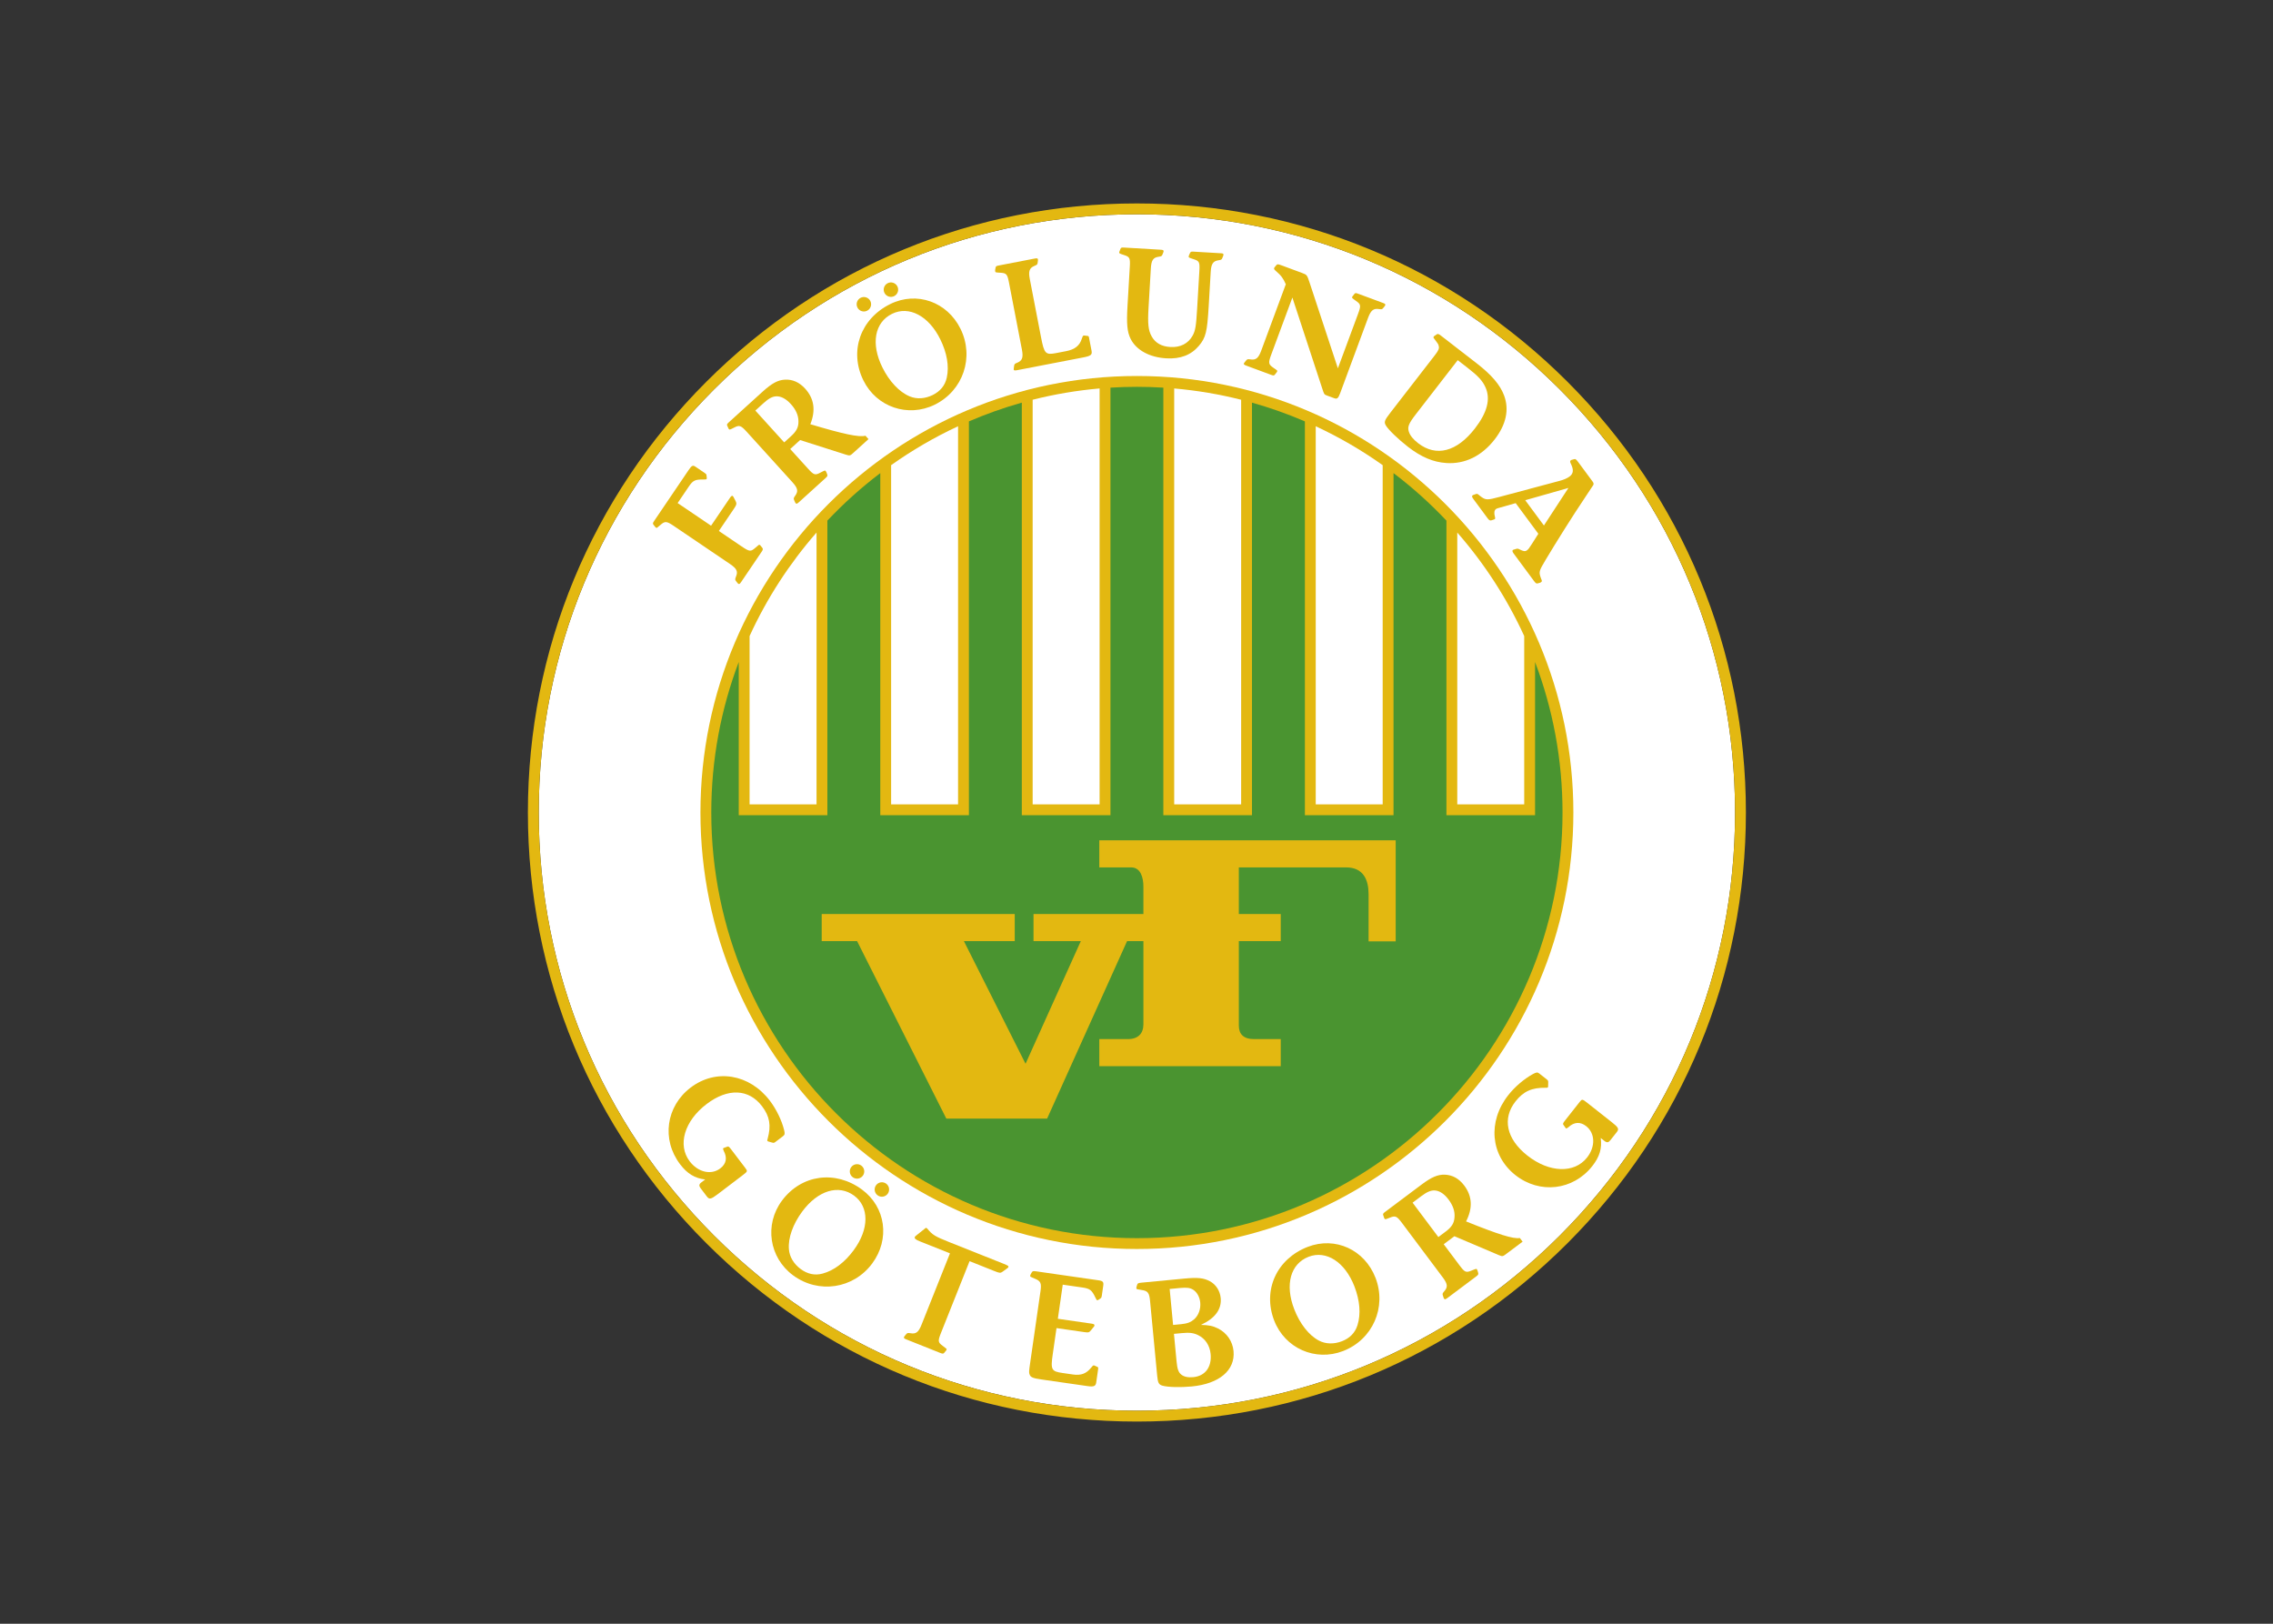 <svg clip-rule="evenodd" fill-rule="evenodd" stroke-linejoin="round" stroke-miterlimit="2" viewBox="0 0 560 400" xmlns="http://www.w3.org/2000/svg"><rect x="0" y="0" width="560" height="400" fill="#333333" stroke="none"/><g fill-rule="nonzero" transform="matrix(.968 0 0 .968 -97.422 -392.29)"><path d="m282.35 719.678c-28.753-28.756-44.59-66.985-44.59-107.65 0-40.664 15.837-78.895 44.59-107.648 28.755-28.756 66.984-44.59 107.65-44.59s78.895 15.834 107.65 44.59c28.753 28.753 44.59 66.984 44.59 107.648 0 40.665-15.837 78.894-44.59 107.65-28.755 28.753-66.984 44.589-107.65 44.589s-78.895-15.836-107.65-44.589z" fill="#fff"/><path d="m278.914 612.028c0 61.252 49.833 111.086 111.086 111.086s111.086-49.834 111.086-111.086c0-61.253-49.833-111.085-111.086-111.085s-111.086 49.832-111.086 111.085z" fill="#e3b811"/><path d="m288.634 573.81c-4.496 11.89-6.96 24.773-6.96 38.218 0 59.732 48.594 108.326 108.326 108.326s108.326-48.594 108.326-108.326c0-13.449-2.464-26.335-6.965-38.227l-.024-.061v38.979h-22.559v-74.971c-4.13-4.379-8.622-8.415-13.429-12.061l-.036-.029v87.061h-22.558v-100.222l-.018-.007c-4.331-1.866-8.807-3.457-13.404-4.753l-.041-.009v104.991h-22.561v-108.811h-.04c-2.212-.137-4.445-.207-6.691-.207-2.248 0-4.481.07-6.695.207h-.036v108.811h-22.561v-104.991l-.025.004c-4.606 1.296-9.089 2.891-13.426 4.759l-.011.014v100.213h-22.559v-87.052l-.034.018c-4.799 3.641-9.284 7.672-13.415 12.045l-.016.021v74.968h-22.558v-38.979z" fill="#4a9430"/><g fill="#e3b811"><path d="m280.398 502.428c-29.274 29.274-45.398 68.199-45.398 109.6 0 41.402 16.124 80.325 45.398 109.601 29.277 29.275 68.199 45.399 109.602 45.399s80.325-16.124 109.602-45.399c29.274-29.276 45.398-68.199 45.398-109.601 0-41.401-16.124-80.326-45.398-109.6-29.277-29.277-68.199-45.398-109.602-45.398s-80.325 16.121-109.602 45.398m1.952 217.25c-28.753-28.756-44.59-66.985-44.59-107.65 0-40.664 15.837-78.895 44.59-107.648 28.755-28.756 66.984-44.59 107.65-44.59s78.895 15.834 107.65 44.59c28.753 28.753 44.59 66.984 44.59 107.648 0 40.665-15.837 78.894-44.59 107.65-28.755 28.753-66.984 44.589-107.65 44.589s-78.895-15.836-107.65-44.589z"/><path d="m280.45 526.163.081.708c-.003.139-.014.227-.057.29-.065.096-.226.128-.783.123-2.177-.027-2.682.238-3.765 1.837l-2.816 4.16 8.51 5.763 4.766-7.039c.326-.48.541-.66.734-.532.063.045.137.141.18.216l.57 1.087c.317.635.241.956-.411 1.915l-3.856 5.696 5.79 3.922c2.017 1.363 2.327 1.388 3.493.357.905-.788.95-.851 1.141-.721.096.065.224.15.276.281l.33.408c.254.313.209.517-.157 1.061l-5.2 7.679c-.325.478-.498.595-.689.464-.065-.042-.162-.107-.236-.204l-.37-.485c-.257-.312-.286-.474-.025-1.137.557-1.302.22-2.043-1.476-3.193l-14.334-9.705c-1.823-1.236-2.252-1.292-3.416-.261-.905.786-.927.82-1.12.688-.095-.063-.223-.151-.277-.279l-.328-.411c-.287-.335-.233-.483.158-1.06l8.709-12.861c.845-1.246 1.103-1.352 1.806-.876l2.336 1.582c.319.217.393.314.436.527z"/><path d="m317.854 520.483c-.828.753-.887.804-1.911.481l-11.661-3.717-2.52 2.284 4.465 4.923c1.556 1.718 1.853 1.815 3.257 1.063 1.093-.575 1.15-.573 1.28-.429.051.056.126.197.202.337l.193.503c.146.388.112.525-.404.992l-6.785 6.15c-.429.388-.622.463-.78.29-.051-.057-.13-.144-.179-.254l-.245-.559c-.171-.42-.166-.528.245-1.11.849-1.136.696-1.936-.679-3.454l-11.625-12.825c-1.505-1.66-1.882-1.788-3.259-1.062-1.064.55-1.12.548-1.275.377-.079-.087-.155-.173-.178-.31l-.222-.476c-.2-.393-.11-.526.404-.993l8.559-7.76c2.377-2.153 3.893-2.953 5.676-3.059 1.947-.096 3.661.645 5.166 2.305 2.284 2.52 2.711 5.523 1.309 9.038 8.438 2.52 12.389 3.369 14.024 2.928l.78.861zm-19.647-14.365c-.957.034-1.914.535-3.201 1.703l-2.118 1.92 7.344 8.101 1.716-1.556c1.404-1.274 1.945-2.285 1.912-3.819-.007-1.561-.701-3.016-1.921-4.361-1.192-1.316-2.47-2.037-3.732-1.988z"/><path d="m338.547 508.243c-6.797 3.344-14.815.617-18.159-6.177-3.67-7.454-.75-15.695 6.841-19.432 6.725-3.313 14.485-.586 17.88 6.311 3.551 7.212.681 15.731-6.562 19.298m-10.866-23.118c-4.438 2.183-5.438 7.587-2.469 13.617 1.741 3.538 4.299 6.282 6.954 7.387 1.792.755 3.883.629 5.86-.343 1.904-.939 3.16-2.417 3.586-4.438.641-2.898.039-6.307-1.653-9.737-2.951-5.997-7.982-8.604-12.278-6.486z"/><path d="m376.234 496.24-16.732 3.228c-.568.11-.811.076-.854-.151-.009-.038.01-.159.016-.319l.081-.604c.072-.447.126-.575.786-.82 1.314-.53 1.586-1.37 1.204-3.342l-3.27-16.959c-.432-2.237-.643-2.513-2.195-2.606-1.235-.076-1.273-.069-1.325-.334-.013-.077-.043-.229-.027-.351l.095-.53c.071-.447.177-.505.86-.637l9.105-1.757c.571-.11.775-.069.818.157.015.077.038.191.02.313l-.079.604c-.072.447-.139.501-.793.784-1.316.527-1.585 1.367-1.206 3.339l2.848 14.759c.827 4.287 1.128 4.622 3.897 4.09l2.54-.492c2.163-.416 3.428-1.408 3.955-3.162.171-.544.286-.764.476-.8.039-.007.113-.023.196 0l.766.09c.325.054.325.054.435.624l.6 3.111c.205 1.062-.092 1.356-2.217 1.765z"/><path d="m411.968 470.364-.227.566c-.18.416-.258.449-.961.564-1.404.189-1.873.934-1.992 2.94l-.519 8.833c-.382 6.48-.739 7.929-2.486 9.995-1.995 2.358-4.728 3.398-8.315 3.187-4.243-.249-7.58-2.071-9.04-4.905-.901-1.795-1.092-3.818-.82-8.409l.582-9.912c.137-2.315-.003-2.594-1.483-3.068-1.177-.379-1.215-.42-1.201-.651.004-.076.013-.231.099-.344l.184-.492c.139-.417.296-.446.99-.406l9.258.546c.577.033.766.121.753.352-.007.117-.011.193-.057.308l-.226.566c-.18.416-.259.449-.964.564-1.404.188-1.871.896-1.992 2.94l-.586 9.99c-.245 4.166-.072 5.801.804 7.362.948 1.683 2.56 2.552 4.721 2.677 2.545.151 4.577-.853 5.705-2.915.694-1.276.878-2.425 1.138-6.861l.562-9.528c.137-2.313-.003-2.592-1.523-3.068-1.177-.379-1.213-.42-1.199-.651.002-.038.049-.191.096-.344l.223-.489c.179-.416.296-.447.99-.407l6.79.4c.617.036.77.083.752.352-.003.079-.009.194-.056.308z"/><path d="m453.07 483.175-.385.476c-.292.344-.377.355-1.082.259-1.399-.232-2.066.346-2.765 2.23l-7.099 19.167c-.497 1.341-.787 1.563-1.546 1.28l-1.884-.696c-.69-.256-.663-.328-1.206-1.972l-7.531-22.938-5.37 14.491c-.791 2.138-.753 2.482.525 3.369 1.052.719 1.052.719.971.937-.038.107-.092.251-.207.334l-.319.418c-.256.357-.415.339-1.067.099l-6.232-2.309c-.544-.202-.733-.355-.652-.573.011-.036.09-.13.18-.263l.382-.476c.292-.343.391-.391 1.098-.294 1.397.231 2.051-.31 2.749-2.194l6.269-16.922c-.672-1.525-1.161-2.201-2.507-3.357-.402-.355-.543-.533-.462-.75.027-.072.067-.18.13-.241l.445-.534c.229-.286.46-.241 1.293.067l5.182 1.92c1.341.497 1.305.483 2.028 2.646l7.144 21.642 5.114-13.803c.807-2.174.755-2.482-.523-3.367-.981-.694-1.04-.757-.959-.975.027-.072.081-.215.193-.299l.319-.417c.256-.357.416-.339 1.067-.099l6.233 2.309c.543.202.698.341.617.559-.04.108-.067.18-.143.276z"/><path d="m468.735 523.089c-3.304-.211-6.392-1.528-9.72-4.104-2.475-1.916-5.02-4.375-5.653-5.451-.497-.873-.382-1.273 1.154-3.259l11.331-14.634c.946-1.222 1.154-1.746.961-2.381-.078-.405-.175-.53-1.138-1.81-.189-.198-.241-.385-.124-.537.049-.061.144-.182.274-.227l.431-.303c.328-.234.528-.178 1.17.319l9.043 7c3.849 2.981 5.992 5.519 6.994 8.2 1.336 3.576.528 7.396-2.381 11.154-3.263 4.216-7.562 6.361-12.342 6.033m10.002-19.23c-.771-1.721-1.858-2.902-4.762-5.15l-2.322-1.797-10.713 13.84c-1.75 2.261-2.105 3.16-1.734 4.325.323 1.033 1.105 1.979 2.387 2.974 4.584 3.546 9.838 2.19 14.449-3.769 3.121-4.034 4.009-7.45 2.695-10.423z"/><path d="m492.626 553.544-.55.166c-.402.106-.557.027-1.038-.626l-5.193-7.021c-.299-.404-.334-.712-.148-.851l.148-.061.665-.204c.265-.099.512-.088.842.098 1.078.548 1.458.605 1.954.238.342-.253.481-.453 1.2-1.56l1.664-2.624-5.766-7.798-4.009 1.139c-.635.182-.806.211-.992.348-.465.346-.539 1.024-.292 1.947.114.348.08.564-.043.656-.031.023-.177.083-.38.137l-.464.151c-.371.083-.58-.004-.971-.533l-3.629-4.909c-.366-.497-.411-.753-.193-.912.06-.048.123-.092.208-.108l.643-.236c.287-.065.395-.049.617.121.245.203.539.468.816.647 1.123.804 1.655.746 4.505-.015l15.367-4.106c1.092-.279 1.952-.674 2.511-1.087 1.027-.759 1.119-1.739.31-3.351-.191-.389-.182-.636.004-.773.063-.047.155-.117.241-.13l.518-.144c.411-.159.611-.02 1.117.665l3.629 4.907c.344.468.375.638.24.978-.148.253-.148.253-1.749 2.636-3.841 5.725-7.661 11.866-10.352 16.351-1.774 2.994-1.844 3.095-1.13 4.97.189.387.189.58-.029.742-.063.045-.186.137-.272.152m7.205-24.115-10.994 3.131 4.755 6.43z"/><path d="m280.555 709.755-1.59-2.093c-.467-.614-.44-1.025.175-1.492l.986-.748c-2.661-.307-4.57-1.477-6.392-3.878-4.77-6.276-3.587-14.745 2.691-19.514 6.43-4.885 14.978-3.472 20.167 3.36 1.635 2.152 3.014 4.989 3.616 7.441.231.941.193 1.213-.299 1.586l-1.875 1.426c-.371.281-.456.297-.881.184l-.93-.265c-.13-.045-.209-.083-.256-.146-.069-.092-.04-.307.052-.572.93-3.374.528-5.689-1.435-8.275-3.367-4.429-8.686-4.66-14.098-.545-5.662 4.301-7.464 10.426-4.308 14.578 2.127 2.799 5.471 3.56 7.778 1.806 1.538-1.168 1.83-2.7.885-4.456-.173-.355-.22-.609-.097-.703.061-.047.146-.063.261-.103l.757-.281c.291-.126.462.036 1.024.773l3.553 4.676c.609.802.6.856-.723 1.859l-6.336 4.816c-1.694 1.285-2.118 1.365-2.725.566z"/><path d="m302.481 729.803c-6.089-4.504-7.34-12.881-2.837-18.968 4.941-6.679 13.604-7.863 20.407-2.832 6.024 4.458 7.16 12.604 2.587 18.785-4.779 6.46-13.666 7.819-20.157 3.015m15.562-20.257c-3.975-2.94-9.235-1.352-13.236 4.052-2.342 3.167-3.611 6.7-3.375 9.565.153 1.939 1.222 3.74 2.994 5.049 1.707 1.265 3.595 1.701 5.585 1.155 2.871-.762 5.624-2.857 7.897-5.932 3.978-5.374 3.987-11.039.135-13.889z"/><path d="m356.885 728.114-1.109.804c-.526.375-.755.323-2.118-.22l-6.246-2.489-7.25 18.199c-.858 2.154-.816 2.462.44 3.378.963.717 1.035.746.95.961-.043.108-.101.252-.216.331l-.33.408c-.249.317-.422.331-1.069.075l-8.613-3.435c-.539-.213-.69-.357-.605-.572.045-.108.072-.18.151-.272l.395-.467c.25-.317.4-.382 1.105-.268 1.391.263 2.058-.26 2.801-2.126l7.252-18.2-7.717-3.074c-.97-.387-1.379-.717-1.235-1.074.027-.072.069-.18.366-.395l2.192-1.748c.207-.209.294-.215.402-.173.072.03.128.095.222.173 1.314 1.606 1.918 1.97 5.687 3.473l13.712 5.462c1.112.445 1.35.579 1.235.867-.042.108-.186.258-.402.382z"/><path d="m377.445 758.005-11.704-1.684c-2.219-.319-2.769-.555-3.025-1.217-.236-.542-.207-.733.188-3.486l2.556-17.746c.297-2.064.061-2.605-1.451-3.214-1.181-.483-1.212-.525-1.179-.754.004-.039.066-.187.126-.335l.263-.469c.206-.36.373-.414 1.174-.299l15.873 2.284c1.069.155 1.305.422 1.172 1.341l-.379 2.639c-.05.344-.106.454-.324.618l-.563.386c-.126.061-.207.087-.283.076-.115-.018-.214-.148-.42-.606-.962-2.013-1.42-2.352-3.446-2.644l-4.896-.705-1.249 8.681 8.528 1.228c.649.095.793.194.791.465-.01.077-.021.153-.07.225l-.761.943c-.519.629-.645.69-1.716.535l-7.113-1.024-.952 6.616c-.573 3.978-.36 4.398 2.47 4.807l2.677.384c2.026.292 3.387-.214 4.575-1.683.382-.491.564-.662.755-.633.038.004.038.004.186.065l.623.285c.294.119.321.203.249.699l-.479 3.328c-.132.919-.628 1.119-2.196.894z"/><path d="m403.963 758.095c-2.845.272-6.151.198-7.51-.215-.881-.265-1.121-.748-1.283-2.44l-1.817-19.077c-.202-2.116-.557-2.587-2.169-2.821-1.26-.191-1.299-.189-1.321-.418-.007-.076.016-.235.04-.393l.149-.478c.116-.4.262-.492 1.071-.568l10.963-1.045c3.423-.328 4.914-.157 6.466.665 1.554.822 2.598 2.43 2.776 4.276.269 2.846-1.375 5.137-5.015 6.844 1.945.047 3.014.256 4.316.907 2.242 1.108 3.726 3.255 3.965 5.755.464 4.885-3.63 8.341-10.631 9.008m.373-24.605c-.786-.505-1.651-.617-3.344-.455l-2.653.251.872 9.155 2.039-.193c1.615-.155 2.475-.508 3.335-1.251 1.108-.998 1.692-2.606 1.534-4.259-.134-1.424-.833-2.639-1.783-3.248m1.215 11.529c-1.139-.55-2.16-.687-4.085-.503l-2.037.193.662 6.963c.187 1.963.461 2.789 1.177 3.382.717.591 1.745.802 3.091.674 3-.285 4.725-2.545 4.406-5.891-.209-2.192-1.383-3.944-3.214-4.818z"/><path d="m442.477 749.082c-7.063 2.729-14.807-.701-17.536-7.764-2.994-7.749.647-15.7 8.539-18.748 6.992-2.701 14.478.703 17.249 7.875 2.895 7.497-.716 15.729-8.252 18.637m-8.768-23.992c-4.615 1.784-6.091 7.075-3.668 13.346 1.42 3.677 3.724 6.639 6.269 7.976 1.718.909 3.814.97 5.869.177 1.981-.766 3.36-2.127 3.966-4.101.894-2.83.598-6.278-.779-9.847-2.41-6.234-7.187-9.275-11.657-7.551z"/><path d="m484.021 724.354c-.896.671-.959.716-1.947.299l-11.263-4.789-2.723 2.037 3.985 5.321c1.39 1.855 1.675 1.979 3.144 1.361 1.143-.472 1.197-.463 1.314-.308.047.061.108.209.171.355l.146.519c.108.4.06.532-.497.948l-7.328 5.491c-.463.348-.665.402-.804.216-.045-.063-.115-.155-.153-.27l-.193-.581c-.133-.432-.117-.539.348-1.081.95-1.051.874-1.862-.355-3.501l-10.376-13.853c-1.343-1.795-1.707-1.957-3.145-1.362-1.114.447-1.168.438-1.307.254-.067-.092-.139-.186-.146-.325l-.177-.495c-.162-.408-.061-.534.496-.95l9.245-6.926c2.567-1.923 4.152-2.579 5.936-2.516 1.947.086 3.584.984 4.93 2.776 2.037 2.722 2.183 5.752.458 9.119 8.166 3.297 12.02 4.514 13.689 4.229l.696.928zm-18.219-16.14c-.959-.054-1.956.355-3.349 1.397l-2.286 1.716 6.556 8.75 1.855-1.39c1.514-1.134 2.149-2.093 2.257-3.623.14-1.552-.415-3.068-1.505-4.521-1.064-1.421-2.27-2.257-3.528-2.329z"/><path d="m512.134 693.364-1.626 2.061c-.478.609-.882.683-1.489.205l-.97-.766c.366 2.652-.287 4.793-2.154 7.16-4.88 6.188-13.377 7.165-19.565 2.284-6.34-5.001-7.113-13.631-1.801-20.366 1.673-2.123 4.074-4.167 6.298-5.366.853-.458 1.125-.49 1.61-.108l1.851 1.46c.364.288.402.366.397.807l-.022.965c-.011.137-.029.223-.077.283-.071.092-.289.117-.566.095-3.501-.054-5.641.914-7.652 3.463-3.445 4.368-2.335 9.575 3.003 13.786 5.584 4.402 11.962 4.611 15.192.516 2.179-2.762 2.075-6.187-.2-7.982-1.516-1.197-3.072-1.096-4.534.261-.301.256-.535.366-.656.269-.061-.047-.099-.125-.166-.229l-.463-.66c-.193-.252-.081-.458.492-1.186l3.638-4.611c.622-.788.676-.795 1.981.234l6.249 4.93c1.668 1.316 1.853 1.706 1.23 2.495z"/></g><path d="m471.536 540.783c6.871 7.852 12.627 16.701 17.02 26.3l.02.049v42.827h-17.038v-69.118z" fill="#fff"/><path d="m416.532 506.994v102.965h-17.04v-105.847l.038.007c5.797.508 11.465 1.473 16.966 2.861z" fill="#fff"/><path d="m452.555 523.626v86.333h-17.04v-96.227l.034.018c5.969 2.778 11.645 6.084 16.968 9.858z" fill="#fff"/><path d="m415.943 637.868h10.671v6.899h-10.671v21.436c0 2.253 1.195 3.495 3.908 3.495h6.763v6.899h-46.182v-6.899h7.268c2.668 0 3.955-1.471 3.955-3.771v-21.16h-4.157l-20.353 45.169h-25.649l-22.709-45.169h-9.007v-6.899h49.127v6.899h-12.935l15.688 31.21 14.067-31.21h-12.039v-6.899h27.967v-6.992c0-2.161-.633-4.876-3.122-4.876h-8.101v-6.9h75.436v25.721h-6.9v-12.007c0-3.593-1.287-6.814-5.722-6.814h-27.303z" fill="#e3b811"/><path d="m327.445 523.641v86.318h17.04v-96.22l-.034.01c-5.978 2.783-11.661 6.094-16.988 9.874z" fill="#fff"/><path d="m380.47 504.117c-5.797.507-11.463 1.475-16.961 2.861l-.041.011v102.969h17.04v-105.844z" fill="#fff"/><path d="m291.424 567.135v42.824h17.038v-69.172l-.032.036c-6.857 7.843-12.604 16.683-16.991 26.269z" fill="#fff"/><path d="m322.133 481.814c.483.894.148 2.013-.746 2.493-.894.483-2.01.151-2.493-.743s-.148-2.013.746-2.493c.894-.483 2.01-.151 2.493.743z" fill="#e3b811"/><path d="m329.017 478.099c.483.894.15 2.011-.746 2.493-.894.483-2.01.149-2.493-.745s-.148-2.01.746-2.493 2.01-.149 2.493.745z" fill="#e3b811"/><path d="m320.258 704.45c-.598.82-1.75 1.004-2.572.404-.822-.597-1.002-1.749-.404-2.569.597-.822 1.749-1.004 2.569-.407.822.6 1.004 1.75.407 2.572z" fill="#e3b811"/><path d="m326.582 709.052c-.597.822-1.747 1.004-2.569.404-.822-.597-1.004-1.747-.404-2.569.597-.822 1.747-1.004 2.569-.407.822.6 1.002 1.75.404 2.572z" fill="#e3b811"/></g></svg>